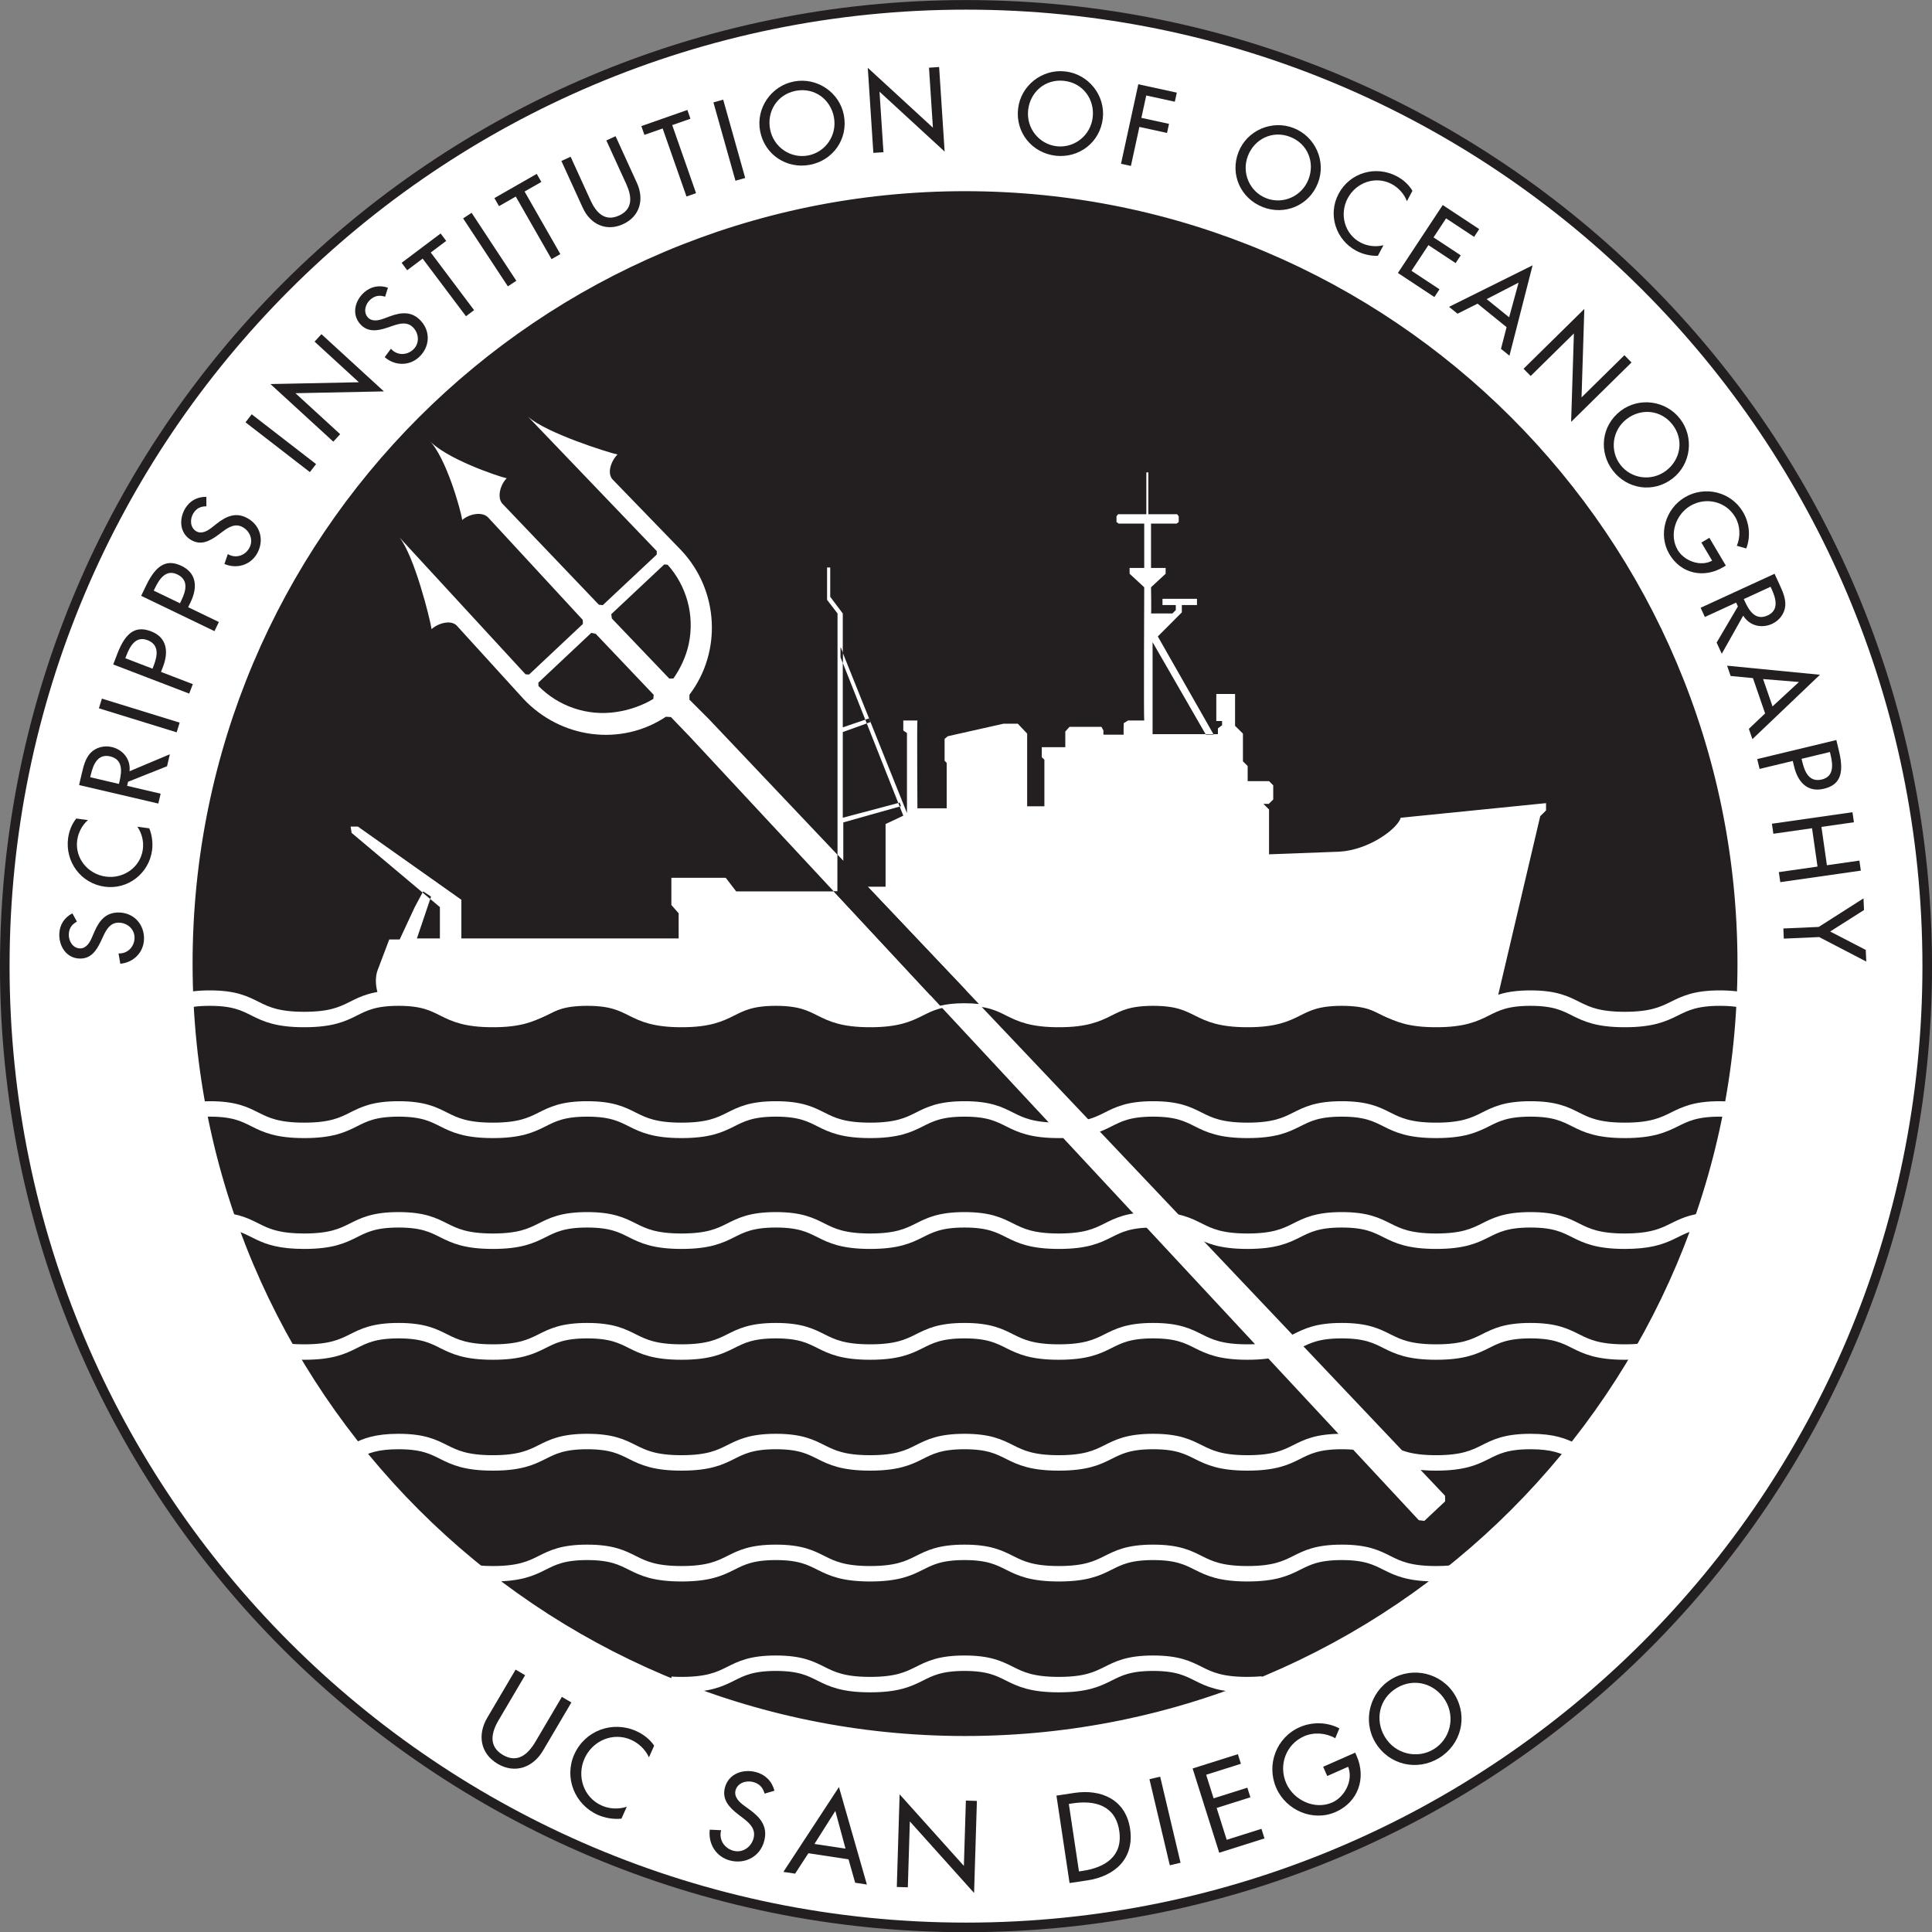 <?xml version="1.0" encoding="UTF-8" standalone="no"?>
<!-- Created with Inkscape (http://www.inkscape.org/) -->

<svg
   xmlns:dc="http://purl.org/dc/elements/1.1/"
   xmlns:cc="http://creativecommons.org/ns#"
   xmlns:rdf="http://www.w3.org/1999/02/22-rdf-syntax-ns#"
   xmlns:svg="http://www.w3.org/2000/svg"
   xmlns="http://www.w3.org/2000/svg"
   xmlns:sodipodi="http://sodipodi.sourceforge.net/DTD/sodipodi-0.dtd"
   xmlns:inkscape="http://www.inkscape.org/namespaces/inkscape"
   width="226.562"
   height="226.594"
   id="svg6292"
   version="1.1"
   inkscape:version="0.48.3.1 r9886"
   sodipodi:docname="New document 8">
  <rect width="100%" height="100%" fill="#808080" stroke="none"/>
  <defs
     id="defs6294" />
  <sodipodi:namedview
     id="base"
     pagecolor="#ffffff"
     bordercolor="#666666"
     borderopacity="1.0"
     inkscape:pageopacity="0.0"
     inkscape:pageshadow="2"
     inkscape:zoom="0.35"
     inkscape:cx="113.28097"
     inkscape:cy="113.29764"
     inkscape:document-units="px"
     inkscape:current-layer="layer1"
     showgrid="false"
     fit-margin-top="0"
     fit-margin-left="0"
     fit-margin-right="0"
     fit-margin-bottom="0"
     inkscape:window-width="1614"
     inkscape:window-height="851"
     inkscape:window-x="66"
     inkscape:window-y="61"
     inkscape:window-maximized="0" />
  <g
     inkscape:label="Layer 1"
     inkscape:groupmode="layer"
     id="layer1"
     transform="translate(-84.266,-644.766)">
    <g
       transform="translate(-162.677,117.26)"
       id="g6019"
       style="fill:none;stroke:none">
      <path
         inkscape:connector-curvature="0"
         d="m 537.555,504.823 c -49.714,0 -90.013,-40.306 -90.013,-90.017 0,-49.72 40.299,-90.017 90.013,-90.017 49.721,0 90.029,40.297 90.029,90.017 0,49.711 -40.307,90.017 -90.029,90.017 z m 0.133,-202.447 c -62.256,0 -112.733,50.471 -112.733,112.734 0,62.249 50.476,112.72 112.733,112.72 62.254,0 112.711,-50.471 112.711,-112.72 0,-62.263 -50.458,-112.734 -112.711,-112.734"
         style="fill:none;stroke:none"
         id="path3904" />
      <path
         inkscape:connector-curvature="0"
         d="m 537.555,504.823 c -49.714,0 -90.013,-40.306 -90.013,-90.017 0,-49.72 40.299,-90.017 90.013,-90.017 49.721,0 90.029,40.297 90.029,90.017 0,49.711 -40.307,90.017 -90.029,90.017 z m 0.133,-202.447 c -62.256,0 -112.733,50.471 -112.733,112.734 0,62.249 50.476,112.72 112.733,112.72 62.254,0 112.711,-50.471 112.711,-112.72 0,-62.263 -50.458,-112.734 -112.711,-112.734 z"
         style="fill:none;stroke:none"
         id="path3906" />
      <path
         inkscape:connector-curvature="0"
         d="m 627.539,420.018 c -0.8,-0.229 -1.806,-0.374 -3.208,-0.374 -5.669,0 -4.724,2.461 -10.915,2.461 -6.185,0 -5.179,-2.461 -10.848,-2.461 -5.659,0 -4.654,2.461 -10.845,2.461 -6.189,0 -5.18,-2.461 -10.848,-2.461 -5.669,0 -4.657,2.461 -10.844,2.461 -6.18,0 -5.176,-2.461 -10.845,-2.461 -5.661,0 -4.656,2.461 -10.842,2.461 -6.188,0 -5.183,-2.461 -10.846,-2.461 -5.669,0 -4.657,2.461 -10.846,2.461 -6.188,0 -5.176,-2.461 -10.84,-2.461 -5.67,0 -4.659,2.461 -10.846,2.461 -6.183,0 -5.178,-2.461 -10.851,-2.461 -5.659,0 -4.657,2.461 -10.84,2.461 -6.189,0 -5.178,-2.461 -10.846,-2.461 -5.67,0 -4.654,2.461 -10.84,2.461 -6.189,0 -5.183,-2.461 -10.851,-2.461 -1.415,0 -2.414,0.145 -3.216,0.386"
         style="fill:none;stroke:none"
         id="path3908" />
      <path
         inkscape:connector-curvature="0"
         d="m 625.919,432.463 c -0.466,-0.052 -0.994,-0.08 -1.587,-0.08 -5.669,0 -4.724,2.466 -10.915,2.466 -6.185,0 -5.179,-2.466 -10.848,-2.466 -5.659,0 -4.654,2.466 -10.845,2.466 -6.189,0 -5.18,-2.466 -10.848,-2.466 -5.669,0 -4.657,2.466 -10.844,2.466 -6.18,0 -5.176,-2.466 -10.845,-2.466 -5.661,0 -4.656,2.466 -10.842,2.466 -6.188,0 -5.183,-2.466 -10.846,-2.466 -5.669,0 -4.657,2.466 -10.846,2.466 -6.188,0 -5.176,-2.466 -10.84,-2.466 -5.67,0 -4.659,2.466 -10.846,2.466 -6.183,0 -5.178,-2.466 -10.851,-2.466 -5.659,0 -4.657,2.466 -10.84,2.466 -6.189,0 -5.178,-2.466 -10.846,-2.466 -5.67,0 -4.654,2.466 -10.84,2.466 -6.189,0 -5.183,-2.466 -10.851,-2.466 -0.571,0 -1.08,0.028 -1.534,0.071"
         style="fill:none;stroke:none"
         id="path3910" />
      <path
         inkscape:connector-curvature="0"
         d="m 622.359,445.255 c -3.57,0.492 -3.586,2.337 -8.943,2.337 -6.185,0 -5.179,-2.46 -10.848,-2.46 -5.659,0 -4.654,2.46 -10.845,2.46 -6.189,0 -5.18,-2.46 -10.848,-2.46 -5.669,0 -4.657,2.46 -10.844,2.46 -6.18,0 -5.176,-2.46 -10.845,-2.46 -5.661,0 -4.656,2.46 -10.842,2.46 -6.188,0 -5.183,-2.46 -10.846,-2.46 -5.669,0 -4.657,2.46 -10.846,2.46 -6.188,0 -5.176,-2.46 -10.84,-2.46 -5.67,0 -4.659,2.46 -10.846,2.46 -6.183,0 -5.178,-2.46 -10.851,-2.46 -5.659,0 -4.657,2.46 -10.84,2.46 -6.189,0 -5.178,-2.46 -10.846,-2.46 -5.67,0 -4.654,2.46 -10.84,2.46 -5.42,0 -5.322,-1.885 -9.009,-2.359"
         style="fill:none;stroke:none"
         id="path3912" />
      <path
         inkscape:connector-curvature="0"
         d="m 615.428,460.237 c -0.581,0.061 -1.242,0.101 -2.011,0.101 -6.185,0 -5.179,-2.461 -10.848,-2.461 -5.659,0 -4.654,2.461 -10.845,2.461 -6.189,0 -5.18,-2.461 -10.848,-2.461 -5.669,0 -4.657,2.461 -10.844,2.461 -6.18,0 -5.176,-2.461 -10.845,-2.461 -5.661,0 -4.656,2.461 -10.842,2.461 -6.188,0 -5.183,-2.461 -10.846,-2.461 -5.669,0 -4.657,2.461 -10.846,2.461 -6.188,0 -5.176,-2.461 -10.84,-2.461 -5.67,0 -4.659,2.461 -10.846,2.461 -6.183,0 -5.178,-2.461 -10.851,-2.461 -5.659,0 -4.657,2.461 -10.84,2.461 -6.189,0 -5.178,-2.461 -10.846,-2.461 -5.67,0 -4.654,2.461 -10.84,2.461 -0.774,0 -1.439,-0.04 -2.01,-0.101"
         style="fill:none;stroke:none"
         id="path3914" />
      <path
         inkscape:connector-curvature="0"
         d="m 607.535,471.714 c -1.143,-0.566 -2.33,-1.094 -4.966,-1.094 -5.659,0 -4.654,2.461 -10.845,2.461 -6.189,0 -5.18,-2.461 -10.848,-2.461 -5.669,0 -4.657,2.461 -10.844,2.461 -6.18,0 -5.176,-2.461 -10.845,-2.461 -5.661,0 -4.656,2.461 -10.842,2.461 -6.188,0 -5.183,-2.461 -10.846,-2.461 -5.669,0 -4.657,2.461 -10.846,2.461 -6.188,0 -5.176,-2.461 -10.84,-2.461 -5.67,0 -4.659,2.461 -10.846,2.461 -6.183,0 -5.178,-2.461 -10.851,-2.461 -5.659,0 -4.657,2.461 -10.84,2.461 -6.189,0 -5.178,-2.461 -10.846,-2.461 -2.556,0 -3.757,0.497 -4.86,1.05"
         style="fill:none;stroke:none"
         id="path3916" />
      <path
         inkscape:connector-curvature="0"
         d="m 592.989,485.752 c -0.495,0.044 -1.843,0.074 -2.484,0.074 -6.121,0 -5.124,-2.461 -10.727,-2.461 -5.606,0 -4.606,2.461 -10.725,2.461 -6.11,0 -5.117,-2.461 -10.725,-2.461 -5.598,0 -4.604,2.461 -10.721,2.461 -6.119,0 -5.124,-2.461 -10.726,-2.461 -5.606,0 -4.606,2.461 -10.726,2.461 -6.117,0 -5.12,-2.461 -10.72,-2.461 -5.606,0 -4.607,2.461 -10.726,2.461 -6.115,0 -5.12,-2.461 -10.73,-2.461 -5.832,0 -4.364,2.46 -10.244,2.46 -0.588,0 -0.991,0.089 -1.465,0.044"
         style="fill:none;stroke:none"
         id="path3918" />
      <path
         inkscape:connector-curvature="0"
         d="m 570.758,498.495 c -0.505,0.044 -1.062,0.075 -1.705,0.075 -6.11,0 -5.117,-2.461 -10.725,-2.461 -5.598,0 -4.604,2.461 -10.721,2.461 -6.119,0 -5.124,-2.461 -10.726,-2.461 -5.606,0 -4.606,2.461 -10.726,2.461 -6.117,0 -5.12,-2.461 -10.72,-2.461 -5.606,0 -4.532,2.57 -10.652,2.57"
         style="fill:none;stroke:none"
         id="path3920" />
      <path
         inkscape:connector-curvature="0"
         d="m 433.419,409.882 c -0.609,0.333 -0.929,0.776 -0.955,1.498 -0.029,0.759 0.459,1.613 1.294,1.644 0.746,0.029 1.166,-0.691 1.415,-1.276 l 0.291,-0.674 c 0.581,-1.333 1.365,-2.317 2.96,-2.257 1.731,0.065 2.921,1.451 2.857,3.159 -0.058,1.544 -1.241,2.703 -2.779,2.848 l -0.207,-1.211 c 1.049,0.052 1.839,-0.755 1.877,-1.779 0.037,-1.024 -0.795,-1.79 -1.794,-1.827 -1.025,-0.039 -1.498,0.767 -1.87,1.576 l -0.302,0.647 c -0.509,1.07 -1.166,2.034 -2.494,1.984 -1.542,-0.058 -2.415,-1.458 -2.361,-2.9 0.04,-1.062 0.591,-1.915 1.534,-2.4 l 0.534,0.97"
         style="fill:none;stroke:none"
         id="path3922" />
      <path
         inkscape:connector-curvature="0"
         d="m 434.71,397.977 c -0.693,0.596 -1.144,1.481 -1.262,2.371 -0.285,2.12 1.266,3.976 3.361,4.258 2.07,0.278 4.054,-1.091 4.336,-3.197 0.125,-0.929 -0.107,-1.867 -0.639,-2.652 l 1.391,0.186 c 0.329,0.785 0.443,1.745 0.331,2.572 -0.362,2.697 -2.806,4.641 -5.54,4.275 -2.797,-0.375 -4.679,-2.914 -4.306,-5.699 0.111,-0.828 0.425,-1.641 0.96,-2.297 l 1.367,0.184"
         style="fill:none;stroke:none"
         id="path3924" />
      <path
         inkscape:connector-curvature="0"
         d="m 439.585,392.248 c 0.154,-1.381 -0.748,-2.527 -2.079,-2.839 -0.887,-0.206 -1.866,0.033 -2.504,0.703 -0.591,0.641 -0.811,1.526 -1.005,2.351 l -0.328,1.405 9.291,2.171 0.271,-1.159 -3.931,-0.917 0.111,-0.481 4.572,-1.817 0.328,-1.405 -4.728,1.989 z m -4.609,0.704 0.071,-0.307 c 0.268,-1.146 0.8,-2.479 2.254,-2.139 1.48,0.346 1.401,1.68 1.125,2.862 l -0.086,0.37 -3.364,-0.786"
         style="fill:none;stroke:none"
         id="path3926" />
      <path
         inkscape:connector-curvature="0"
         d="m 445.463,386.55 -0.351,1.136 -9.117,-2.815 0.35,-1.137 9.119,2.816"
         style="fill:none;stroke:none"
         id="path3928" />
      <path
         inkscape:connector-curvature="0"
         d="m 443.275,380.602 0.245,-0.639 c 0.647,-1.689 0.476,-3.395 -1.401,-4.116 -1.631,-0.626 -2.904,-0.139 -3.956,2.603 l -0.489,1.276 8.909,3.42 0.426,-1.11 -3.734,-1.434 z m -4.183,-1.606 0.113,-0.295 c 0.421,-1.099 1.095,-2.359 2.49,-1.823 1.417,0.544 1.159,1.854 0.724,2.989 l -0.138,0.354 -3.189,-1.225"
         style="fill:none;stroke:none"
         id="path3930" />
      <path
         inkscape:connector-curvature="0"
         d="m 446.461,373.013 0.296,-0.615 c 0.785,-1.631 0.755,-3.345 -1.058,-4.219 -1.574,-0.757 -2.881,-0.376 -4.155,2.269 l -0.594,1.231 8.596,4.141 0.516,-1.071 -3.603,-1.736 z m -4.036,-1.944 0.138,-0.285 c 0.51,-1.061 1.285,-2.261 2.631,-1.613 1.367,0.659 1.001,1.944 0.474,3.039 l -0.164,0.341 -3.079,-1.482"
         style="fill:none;stroke:none"
         id="path3932" />
      <path
         inkscape:connector-curvature="0"
         d="m 448.598,361.182 c -0.693,0.002 -1.186,0.24 -1.552,0.861 -0.388,0.654 -0.365,1.636 0.354,2.061 0.642,0.38 1.354,-0.052 1.854,-0.449 l 0.576,-0.453 c 1.146,-0.895 2.304,-1.386 3.678,-0.575 1.491,0.882 1.877,2.669 1.008,4.139 -0.785,1.33 -2.379,1.785 -3.799,1.18 l 0.394,-1.164 c 0.897,0.545 1.976,0.212 2.498,-0.67 0.522,-0.882 0.155,-1.952 -0.705,-2.461 -0.884,-0.521 -1.684,-0.039 -2.396,0.495 l -0.574,0.425 c -0.958,0.699 -1.994,1.234 -3.138,0.557 -1.33,-0.786 -1.43,-2.434 -0.695,-3.675 0.541,-0.915 1.433,-1.403 2.491,-1.38 l 0.008,1.107"
         style="fill:none;stroke:none"
         id="path3934" />
      <path
         inkscape:connector-curvature="0"
         d="m 461.46,356.229 -0.728,0.941 -7.549,-5.838 0.728,-0.941 7.549,5.838"
         style="fill:none;stroke:none"
         id="path3936" />
      <path
         inkscape:connector-curvature="0"
         d="m 456.109,346.845 10.374,-0.211 -5.197,-4.763 0.802,-0.877 7.325,6.713 -10.373,0.211 5.245,4.805 -0.805,0.877 -7.371,-6.755"
         style="fill:none;stroke:none"
         id="path3938" />
      <path
         inkscape:connector-curvature="0"
         d="m 469.558,336.603 c -0.661,-0.209 -1.202,-0.134 -1.742,0.346 -0.568,0.504 -0.848,1.446 -0.292,2.071 0.496,0.559 1.306,0.364 1.901,0.139 l 0.688,-0.255 c 1.366,-0.502 2.619,-0.616 3.678,0.576 1.151,1.296 0.973,3.114 -0.305,4.249 -1.154,1.025 -2.81,0.973 -3.978,-0.037 l 0.731,-0.988 c 0.688,0.794 1.816,0.806 2.583,0.125 0.766,-0.681 0.744,-1.811 0.08,-2.559 -0.681,-0.766 -1.591,-0.551 -2.433,-0.26 l -0.677,0.229 c -1.124,0.372 -2.274,0.565 -3.156,-0.429 -1.025,-1.154 -0.618,-2.752 0.46,-3.711 0.796,-0.705 1.794,-0.897 2.794,-0.551 l -0.33,1.055"
         style="fill:none;stroke:none"
         id="path3940" />
      <path
         inkscape:connector-curvature="0"
         d="m 479.988,338.178 -0.95,0.715 -5.081,-6.758 -1.811,1.36 -0.652,-0.87 4.572,-3.436 0.652,0.869 -1.81,1.361 5.08,6.759"
         style="fill:none;stroke:none"
         id="path3942" />
      <path
         inkscape:connector-curvature="0"
         d="m 484.944,334.734 -0.994,0.655 -5.246,-7.971 0.994,-0.655 5.246,7.971"
         style="fill:none;stroke:none"
         id="path3944" />
      <path
         inkscape:connector-curvature="0"
         d="m 490.108,331.607 -1.032,0.59 -4.196,-7.339 -1.968,1.125 -0.54,-0.945 4.966,-2.84 0.54,0.945 -1.966,1.125 4.196,7.339"
         style="fill:none;stroke:none"
         id="path3946" />
      <path
         inkscape:connector-curvature="0"
         d="m 491.31,320.189 2.339,5.124 c 0.647,1.415 1.673,2.534 3.342,1.771 1.669,-0.762 1.495,-2.269 0.849,-3.685 l -2.339,-5.124 1.081,-0.494 2.509,5.491 c 0.873,1.911 0.354,3.915 -1.637,4.824 -1.992,0.91 -3.845,-0.01 -4.718,-1.921 l -2.509,-5.492 1.083,-0.494"
         style="fill:none;stroke:none"
         id="path3948" />
      <path
         inkscape:connector-curvature="0"
         d="m 506.021,324.458 -1.124,0.393 -2.796,-7.978 -2.138,0.75 -0.36,-1.028 5.397,-1.893 0.36,1.028 -2.138,0.749 2.797,7.979"
         style="fill:none;stroke:none"
         id="path3950" />
      <path
         inkscape:connector-curvature="0"
         d="m 511.785,322.679 -1.145,0.321 -2.583,-9.186 1.146,-0.321 2.581,9.186"
         style="fill:none;stroke:none"
         id="path3952" />
      <path
         inkscape:connector-curvature="0"
         d="m 517.519,311.36 c -2.688,0.507 -4.496,3.13 -3.989,5.816 0.526,2.785 3.125,4.471 5.836,3.959 2.711,-0.512 4.515,-3.031 3.989,-5.816 -0.507,-2.686 -3.151,-4.466 -5.836,-3.959 z m 1.64,8.68 c -2.026,0.384 -4.055,-0.946 -4.46,-3.085 -0.39,-2.064 0.825,-4.085 3.026,-4.501 2.203,-0.416 4.071,1.021 4.46,3.086 0.405,2.139 -0.999,4.117 -3.026,4.5"
         style="fill:none;stroke:none"
         id="path3954" />
      <path
         inkscape:connector-curvature="0"
         d="m 526.158,309.758 7.636,7.022 -0.459,-7.035 1.188,-0.077 0.646,9.915 -7.636,-7.024 0.464,7.099 -1.188,0.077 -0.651,-9.977"
         style="fill:none;stroke:none"
         id="path3956" />
      <path
         inkscape:connector-curvature="0"
         d="m 549.306,310.18 c -2.717,-0.305 -5.219,1.667 -5.525,4.384 -0.316,2.817 1.67,5.194 4.411,5.503 2.743,0.307 5.207,-1.567 5.525,-4.385 0.305,-2.716 -1.696,-5.195 -4.411,-5.501 z m -0.989,8.779 c -2.05,-0.23 -3.598,-2.099 -3.354,-4.261 0.234,-2.089 1.991,-3.661 4.218,-3.41 2.225,0.25 3.589,2.174 3.354,4.261 -0.244,2.164 -2.167,3.641 -4.218,3.41"
         style="fill:none;stroke:none"
         id="path3958" />
      <path
         inkscape:connector-curvature="0"
         d="m 558.811,313.004 -0.57,2.623 3.24,0.705 -0.231,1.064 -3.241,-0.705 -0.994,4.575 -1.164,-0.253 2.03,-9.325 4.513,0.983 -0.23,1.064 -3.353,-0.73"
         style="fill:none;stroke:none"
         id="path3960" />
      <path
         inkscape:connector-curvature="0"
         d="m 576.105,316.828 c -2.544,-1 -5.473,0.256 -6.473,2.8 -1.036,2.639 0.266,5.449 2.834,6.457 2.569,1.009 5.436,-0.163 6.473,-2.8 0.999,-2.545 -0.29,-5.459 -2.834,-6.457 z m -3.231,8.221 c -1.92,-0.755 -2.93,-2.96 -2.134,-4.986 0.769,-1.955 2.873,-3.019 4.957,-2.199 2.085,0.819 2.902,3.03 2.134,4.985 -0.796,2.026 -3.038,2.955 -4.957,2.2"
         style="fill:none;stroke:none"
         id="path3962" />
      <path
         inkscape:connector-curvature="0"
         d="m 589.376,325.399 c -0.319,-0.858 -0.99,-1.587 -1.784,-2.009 -1.887,-1.005 -4.169,-0.196 -5.16,1.669 -0.981,1.844 -0.39,4.18 1.488,5.179 0.826,0.44 1.788,0.549 2.71,0.324 l -0.66,1.24 c -0.85,0.035 -1.79,-0.193 -2.527,-0.585 -2.402,-1.278 -3.375,-4.246 -2.079,-6.683 1.326,-2.491 4.36,-3.371 6.841,-2.053 0.738,0.393 1.39,0.97 1.82,1.7 l -0.649,1.218"
         style="fill:none;stroke:none"
         id="path3964" />
      <path
         inkscape:connector-curvature="0"
         d="m 593.579,325.849 4.277,2.824 -0.6,0.909 -3.285,-2.169 -1.471,2.229 3.19,2.106 -0.6,0.907 -3.189,-2.105 -1.988,3.01 3.286,2.169 -0.601,0.909 -4.277,-2.824 5.258,-7.965"
         style="fill:none;stroke:none"
         id="path3966" />
      <path
         inkscape:connector-curvature="0"
         d="m 601.068,340.169 -0.659,2.545 0.994,0.804 2.714,-10.599 -9.799,4.869 0.994,0.804 2.351,-1.176 3.405,2.754 z m 0.3,-1.156 -2.636,-2.132 3.746,-1.935 -1.11,4.067"
         style="fill:none;stroke:none"
         id="path3968" />
      <path
         inkscape:connector-curvature="0"
         d="m 610.184,338.035 -0.325,10.37 5.024,-4.944 0.834,0.848 -7.081,6.969 0.325,-10.37 -5.069,4.989 -0.834,-0.848 7.126,-7.014"
         style="fill:none;stroke:none"
         id="path3970" />
      <path
         inkscape:connector-curvature="0"
         d="m 621.416,350.927 c -1.667,-2.166 -4.825,-2.594 -6.991,-0.926 -2.246,1.729 -2.574,4.809 -0.891,6.995 1.683,2.186 4.744,2.656 6.99,0.926 2.167,-1.666 2.56,-4.829 0.892,-6.995 z m -7,5.389 c -1.258,-1.634 -0.991,-4.045 0.734,-5.372 1.665,-1.281 4.016,-1.111 5.384,0.664 1.366,1.775 0.93,4.091 -0.735,5.374 -1.725,1.327 -4.125,0.97 -5.383,-0.665"
         style="fill:none;stroke:none"
         id="path3972" />
      <path
         inkscape:connector-curvature="0"
         d="m 626.778,368.129 -0.328,0.194 c -2.254,1.335 -4.926,0.771 -6.287,-1.526 -1.361,-2.297 -0.476,-5.324 1.8,-6.671 2.362,-1.399 5.423,-0.652 6.824,1.71 0.754,1.274 0.925,2.879 0.39,4.285 l -1.113,-0.312 c 0.459,-1.065 0.405,-2.373 -0.189,-3.375 -1.09,-1.84 -3.434,-2.394 -5.274,-1.304 -1.721,1.02 -2.515,3.402 -1.464,5.178 0.755,1.275 2.666,1.995 4.032,1.245 l -1.259,-2.124 0.938,-0.554 1.929,3.255"
         style="fill:none;stroke:none"
         id="path3974" />
      <path
         inkscape:connector-curvature="0"
         d="m 628.818,373.999 c 0.726,1.185 2.141,1.536 3.384,0.965 0.828,-0.381 1.454,-1.17 1.545,-2.091 0.074,-0.869 -0.295,-1.702 -0.649,-2.473 l -0.604,-1.31 -8.669,3.987 0.496,1.081 3.669,-1.688 0.206,0.449 -2.494,4.239 0.603,1.311 2.513,-4.471 z m 3.208,-3.385 0.133,0.287 c 0.491,1.07 0.889,2.447 -0.468,3.071 -1.381,0.635 -2.138,-0.465 -2.645,-1.57 l -0.159,-0.344 3.139,-1.445"
         style="fill:none;stroke:none"
         id="path3976" />
      <path
         inkscape:connector-curvature="0"
         d="m 631.386,385.464 -1.907,1.809 0.416,1.209 7.92,-7.55 -10.89,-1.065 0.416,1.209 2.618,0.249 1.427,4.14 z m 0.868,-0.821 -1.106,-3.206 4.202,0.344 -3.096,2.862"
         style="fill:none;stroke:none"
         id="path3978" />
      <path
         inkscape:connector-curvature="0"
         d="m 634.628,391.039 0.16,0.664 c 0.422,1.76 1.532,3.067 3.487,2.598 1.7,-0.409 2.471,-1.531 1.784,-4.385 l -0.32,-1.33 -9.277,2.231 0.278,1.157 3.889,-0.935 z m 4.356,-1.048 0.074,0.307 c 0.275,1.144 0.435,2.564 -1.018,2.913 -1.476,0.355 -2.006,-0.871 -2.29,-2.053 l -0.087,-0.369 3.321,-0.799"
         style="fill:none;stroke:none"
         id="path3980" />
      <path
         inkscape:connector-curvature="0"
         d="m 638.633,403.269 3.809,-0.544 0.169,1.177 -9.447,1.35 -0.168,-1.177 4.536,-0.649 -0.644,-4.497 -4.535,0.649 -0.169,-1.177 9.446,-1.351 0.169,1.179 -3.809,0.544 0.642,4.497"
         style="fill:none;stroke:none"
         id="path3982" />
      <path
         inkscape:connector-curvature="0"
         d="m 642.925,407.157 0.06,1.365 -3.969,2.519 4.174,2.16 0.061,1.365 -5.524,-2.873 -4.147,0.182 -0.052,-1.189 4.147,-0.182 5.25,-3.348"
         style="fill:none;stroke:none"
         id="path3984" />
      <path
         inkscape:connector-curvature="0"
         d="m 565.804,387.959 0.922,0 -0.031,-0.058 -0.924,0 0.033,0.058"
         style="fill:none;stroke:none"
         id="path3986" />
      <path
         inkscape:connector-curvature="0"
         d="m 474.943,406.953 -0.922,-0.616 -0.072,0.135 0.902,0.757 0.092,-0.276"
         style="fill:none;stroke:none"
         id="path3988" />
      <path
         inkscape:connector-curvature="0"
         d="m 510.723,406.337 -1.221,-1.59 -6.378,0 0,3.186 0.854,0.975 0,2.945 -25.48,0 0,-4.531 -12.134,-8.582 -0.858,0 0.12,0.739 8.321,6.994 0.072,-0.135 0.922,0.616 -0.092,0.276 1.13,0.95 0,3.674 -2.695,0 1.565,-4.624 -0.902,-0.757 -0.911,1.702 -1.772,3.801 -1.221,0 -1.35,3.56 c -0.5,1.282 -0.1,3.244 0.801,4.24 0.748,-0.175 1.704,-0.32 2.935,-0.32 5.669,0 4.657,2.456 10.846,2.456 6.183,0 5.181,-2.456 10.84,-2.456 5.674,0 4.669,2.456 10.851,2.456 6.188,0 5.176,-2.456 10.846,-2.456 5.664,0 4.652,2.456 10.84,2.456 4.859,0 5.29,-1.511 7.99,-2.16 l -12.48,-13.415 -11.44,0"
         style="fill:none;stroke:none"
         id="path3990" />
      <path
         inkscape:connector-curvature="0"
         d="m 526.469,386.488 -0.181,-0.431 -0.419,0.144 0.172,0.44 0.427,-0.152"
         style="fill:none;stroke:none"
         id="path3992" />
      <path
         inkscape:connector-curvature="0"
         d="m 530.024,396.358 c 0.058,0 -0.122,-0.431 -0.122,-0.431 l -0.164,0.044 0.165,0.417 c 0.07,-0.018 0.116,-0.03 0.121,-0.03"
         style="fill:none;stroke:none"
         id="path3994" />
      <path
         inkscape:connector-curvature="0"
         d="m 588.655,397.702 c -0.364,1.288 -3.735,3.792 -7.219,3.982 l -8.223,0.307 0,-5.256 -0.66,-0.66 0.632,0 0.52,-0.514 0,-1.661 -0.489,-0.487 -2.509,0 0,-1.775 -0.555,-0.55 0,-3.251 -0.922,-0.91 0,-3.735 -2.2,0 0,3.172 0.676,0 0,0.492 -0.487,0.364 0,0.681 -0.525,0 0.031,0.058 -0.922,0 -0.033,-0.058 -6.215,0 0,-10.787 6.215,10.787 0.924,0 -6.524,-11.456 2.817,-2.825 0,-0.858 1.775,0 0,-0.734 -4.044,0 0,0.734 1.56,0 0,0.585 -0.395,0.4 -2.51,0 c 0.056,0 0,-3.072 0,-3.072 l 1.714,-1.586 0,-0.676 -1.714,0 0,-5.207 3.001,0 0.246,-0.185 0,-0.672 -0.189,-0.241 -3.371,0 0,-4.905 -0.236,0 0,4.905 -3.314,0 -0.185,0.241 0,0.672 0.246,0.185 3.006,0 0,5.207 -1.715,0 0,0.676 1.715,1.586 c 0,0 -0.071,15.627 0,15.627 0.06,0 -1.903,0 -1.903,0 l -0.497,0.307 c 0,0 -0.051,1.349 0,1.349 0.075,0 -2.386,0 -2.386,0 l 0,-0.487 -0.231,-0.431 -3.745,0 -0.494,0.55 0,1.841 -2.759,0 0,1.165 0.307,0.307 0,5.454 -2.022,0 0,-8.521 -1.099,-1.165 -1.655,0 -6.553,1.472 -0.374,0.307 0,2.57 0.246,0.247 0,5.33 -3.433,0 c 0,0 -0.061,-10.296 0,-10.296 0.061,0 -1.657,0 -1.657,0 l 0,1.169 0.432,0.299 0,9.383 -7.534,-18.799 0,1.173 2.644,6.674 0.419,-0.144 0.181,0.431 -0.427,0.152 3.696,9.33 0.164,-0.044 c 0,0 0.18,0.431 0.122,0.431 -0.005,0 -0.051,0.013 -0.121,0.03 l 0.424,1.073 -2.078,0.98 0,7.348 -2.096,0 13.044,13.76 c 3.822,0.44 3.669,2.364 9.149,2.364 6.186,0 5.181,-2.456 10.842,-2.456 5.669,0 4.665,2.456 10.845,2.456 6.186,0 5.175,-2.456 10.844,-2.456 5.668,0 4.659,2.456 10.848,2.456 4.912,0 5.295,-1.56 8.076,-2.201 l 5.218,-22.189 0.681,-0.676 0,-0.858 -17.044,1.714"
         style="fill:none;stroke:none"
         id="path3996" />
      <path
         inkscape:connector-curvature="0"
         d="m 523.288,398.252 c 0,0 5.732,-1.627 6.615,-1.864 l -0.165,-0.417 -6.513,1.731 0,-10.05 2.816,-1.011 -0.172,-0.44 -2.644,0.902 0,-7.576 -0.25,-0.634 0,-1.164 0.25,0.625 0,-4.606 -1.471,-1.96 0,-3.433 -0.37,0 0,3.792 1.226,1.6 0,28.304 0.677,0.714 0,-4.514"
         style="fill:none;stroke:none"
         id="path3998" />
      <path
         inkscape:connector-curvature="0"
         d="m 522.975,378.893 0.25,0.634 0,-1.173 -0.25,-0.625 0,1.164"
         style="fill:none;stroke:none"
         id="path4000" />
      <path
         inkscape:connector-curvature="0"
         d="m 523.288,405.788 2.865,0 -2.865,-3.022 0,3.022"
         style="fill:none;stroke:none"
         id="path4002" />
      <path
         inkscape:connector-curvature="0"
         d="m 503.354,381.375 -0.476,0.005 -6.731,-7.044 -0.069,-0.506 6.211,-5.836 0.398,0.039 c 2.189,2.44 3.21,5.884 2.469,9.335 -0.325,1.478 -0.999,2.881 -1.801,4.008 z m -2.34,2.385 c -1.17,0.735 -2.805,1.316 -4.311,1.535 -3.484,0.536 -6.862,-0.701 -9.162,-3.041 l -0.011,-0.4 6.206,-5.834 0.514,0.106 6.803,7.156 -0.037,0.477 z m 21.596,18.291 -15.114,-15.944 -2.255,-2.256 0.005,-0.581 c 3.803,-4.999 3.48,-12.197 -0.955,-16.92 l -8.041,-8.299 c -0.72,-0.743 -0.174,-2.231 0.56,-2.946 -1.11,-0.239 -8.35,-2.515 -10.49,-4.431 l 15.1,15.76 -0.015,0.409 -6.322,5.93 -0.461,-0.055 -11.277,-11.807 c -0.72,-0.736 -0.265,-2.301 0.474,-3.018 -1.111,-0.244 -7.274,-2.354 -9.144,-4.505 2.039,1.996 3.763,8.274 3.928,9.4 0.764,-0.694 2.351,-1.05 3.051,-0.284 l 11.079,11.996 0.019,0.476 -6.306,5.926 -0.416,-0.016 -14.784,-16.052 c 1.78,2.254 3.594,9.609 3.76,10.749 0.766,-0.694 2.288,-1.143 2.978,-0.385 l 7.779,8.545 c 4.434,4.73 11.496,5.598 16.726,2.115 l 0.584,0.039 2.208,2.294 16.885,18.146 0.448,0 0,-4.285"
         style="fill:none;stroke:none"
         id="path4004" />
      <path
         inkscape:connector-curvature="0"
         d="m 534.643,419.752 56.134,60.328 0.65,0.08 2.441,-2.297 -0.018,-0.656 -54.654,-57.657 c -0.496,-0.058 -1.048,-0.092 -1.698,-0.092 -1.218,0 -2.116,0.117 -2.856,0.296"
         style="fill:none;stroke:none"
         id="path4006" />
      <path
         inkscape:connector-curvature="0"
         d="m 523.288,405.788 0,-3.022 -0.677,-0.714 0,4.285 -0.448,0 12.48,13.415 c 0.74,-0.179 1.639,-0.296 2.856,-0.296 0.65,0 1.201,0.035 1.698,0.092 l -13.044,-13.76 -2.865,0"
         style="fill:none;stroke:none"
         id="path4008" />
      <path
         inkscape:connector-curvature="0"
         d="m 486.401,497.969 -3.106,5.27 c -0.86,1.456 -1.218,3.066 0.5,4.077 1.718,1.012 2.953,-0.079 3.811,-1.536 l 3.106,-5.271 1.114,0.656 -3.33,5.65 c -1.16,1.966 -3.265,2.751 -5.315,1.544 -2.05,-1.208 -2.382,-3.431 -1.222,-5.397 l 3.329,-5.65 1.114,0.657"
         style="fill:none;stroke:none"
         id="path4020" />
      <path
         inkscape:connector-curvature="0"
         d="m 500.923,507.599 c -0.409,-0.906 -1.191,-1.649 -2.081,-2.047 -2.121,-0.951 -4.532,0.092 -5.473,2.188 -0.93,2.071 -0.115,4.561 1.992,5.506 0.929,0.416 1.978,0.464 2.961,0.152 l -0.625,1.393 c -0.919,0.1 -1.954,-0.077 -2.783,-0.449 -2.697,-1.21 -3.97,-4.357 -2.743,-7.094 1.254,-2.799 4.48,-3.975 7.265,-2.726 0.829,0.372 1.58,0.95 2.099,1.709 l -0.614,1.369"
         style="fill:none;stroke:none"
         id="path4022" />
      <path
         inkscape:connector-curvature="0"
         d="m 514.488,511.854 c -0.209,-0.721 -0.604,-1.166 -1.363,-1.364 -0.796,-0.207 -1.817,0.107 -2.045,0.985 -0.206,0.785 0.458,1.397 1.02,1.8 l 0.645,0.468 c 1.276,0.929 2.136,1.991 1.698,3.666 -0.475,1.821 -2.224,2.756 -4.019,2.288 -1.623,-0.422 -2.574,-1.95 -2.365,-3.614 l 1.333,0.064 c -0.301,1.1 0.367,2.127 1.444,2.408 1.077,0.281 2.084,-0.421 2.359,-1.471 0.281,-1.076 -0.461,-1.768 -1.231,-2.353 l -0.616,-0.472 c -1.015,-0.79 -1.881,-1.712 -1.516,-3.109 0.422,-1.621 2.112,-2.217 3.627,-1.821 1.116,0.291 1.893,1.076 2.184,2.189 l -1.154,0.338"
         style="fill:none;stroke:none"
         id="path4024" />
      <path
         inkscape:connector-curvature="0"
         d="m 522.781,513.885 -2.45,3.873 3.644,0.552 -1.194,-4.425 z m -3.159,4.961 -1.559,2.394 -1.373,-0.209 6.515,-9.947 3.276,11.431 -1.374,-0.209 -0.78,-2.746 -4.706,-0.714"
         style="fill:none;stroke:none"
         id="path4026" />
      <path
         inkscape:connector-curvature="0"
         d="m 530.299,511.937 7.536,8.393 0.233,-7.66 1.294,0.04 -0.33,10.795 -7.535,-8.393 -0.235,7.729 -1.292,-0.04 0.33,-10.864"
         style="fill:none;stroke:none"
         id="path4028" />
      <path
         inkscape:connector-curvature="0"
         d="m 551.331,520.982 0.449,-0.068 c 2.611,-0.391 4.721,-1.71 4.275,-4.688 -0.449,-2.993 -2.851,-3.619 -5.463,-3.228 l -0.45,0.068 1.189,7.915 z m -2.643,-8.893 2.123,-0.319 c 3.141,-0.471 6.001,0.796 6.514,4.21 0.525,3.495 -1.779,5.565 -5.015,6.05 l -2.081,0.312 -1.54,-10.254"
         style="fill:none;stroke:none"
         id="path4030" />
      <path
         inkscape:connector-curvature="0"
         d="m 563.263,519.96 -1.259,0.299 -2.388,-10.096 1.258,-0.297 2.389,10.095"
         style="fill:none;stroke:none"
         id="path4032" />
      <path
         inkscape:connector-curvature="0"
         d="m 564.678,508.907 5.309,-1.676 0.355,1.126 -4.075,1.288 0.873,2.765 3.958,-1.25 0.356,1.126 -3.958,1.25 1.18,3.735 4.075,-1.288 0.356,1.127 -5.308,1.676 -3.121,-9.88"
         style="fill:none;stroke:none"
         id="path4034" />
      <path
         inkscape:connector-curvature="0"
         d="m 583.744,507.047 0.166,0.378 c 1.149,2.603 0.196,5.411 -2.456,6.582 -2.652,1.171 -5.799,-0.174 -6.959,-2.801 -1.205,-2.726 -0.005,-5.93 2.723,-7.135 1.47,-0.649 3.223,-0.626 4.669,0.131 l -0.48,1.159 c -1.089,-0.63 -2.505,-0.741 -3.661,-0.23 -2.125,0.938 -3.022,3.391 -2.085,5.516 0.877,1.986 3.342,3.15 5.393,2.245 1.471,-0.649 2.494,-2.619 1.861,-4.186 l -2.451,1.083 -0.476,-1.081 3.757,-1.66"
         style="fill:none;stroke:none"
         id="path4036" />
      <path
         inkscape:connector-curvature="0"
         d="m 594.31,500.925 c -1.181,-1.954 -3.629,-2.708 -5.713,-1.448 -2.083,1.259 -2.553,3.776 -1.373,5.73 1.225,2.024 3.795,2.607 5.714,1.448 1.917,-1.159 2.595,-3.706 1.371,-5.73 z m 1.106,-0.669 c 1.595,2.636 0.714,5.884 -1.853,7.435 -2.565,1.551 -5.851,0.821 -7.444,-1.815 -1.538,-2.541 -0.69,-5.899 1.853,-7.435 2.541,-1.536 5.907,-0.728 7.444,1.815"
         style="fill:none;stroke:none"
         id="path4038" />
    </g>
    <g
       id="g5889"
       transform="translate(-36.39,221.578)">
      <path
         inkscape:connector-curvature="0"
         d="m 326.75,536.602 c 0,51.355 -41.631,92.986 -92.987,92.986 -51.354,0 -92.986,-41.631 -92.986,-92.986 0,-51.355 41.631,-92.986 92.986,-92.986 51.356,0 92.987,41.631 92.987,92.986"
         style="fill:#231f20;fill-opacity:1;fill-rule:nonzero;stroke:none"
         id="path3554" />
      <path
         inkscape:connector-curvature="0"
         d="m 233.816,626.204 c -49.715,0 -90.013,-40.309 -90.013,-90.017 0,-49.72 40.298,-90.017 90.013,-90.017 49.72,0 90.028,40.297 90.028,90.017 0,49.709 -40.307,90.017 -90.028,90.017 z m 0.133,-202.447 c -62.258,0 -112.733,50.471 -112.733,112.734 0,62.248 50.476,112.72 112.733,112.72 62.254,0 112.71,-50.472 112.71,-112.72 0,-62.263 -50.456,-112.734 -112.71,-112.734"
         style="fill:#ffffff;fill-opacity:1;fill-rule:nonzero;stroke:none"
         id="path3556" />
      <path
         inkscape:connector-curvature="0"
         d="m 233.816,626.204 c -49.715,0 -90.013,-40.309 -90.013,-90.017 0,-49.72 40.298,-90.017 90.013,-90.017 49.72,0 90.028,40.297 90.028,90.017 0,49.709 -40.307,90.017 -90.028,90.017 z m 0.133,-202.447 c -62.258,0 -112.733,50.471 -112.733,112.734 0,62.248 50.476,112.72 112.733,112.72 62.254,0 112.71,-50.472 112.71,-112.72 0,-62.263 -50.456,-112.734 -112.71,-112.734 z"
         style="fill:none;stroke:#231f20;stroke-width:1.125;stroke-linecap:butt;stroke-linejoin:miter;stroke-miterlimit:4;stroke-opacity:1;stroke-dasharray:none"
         id="path3558" />
      <path
         inkscape:connector-curvature="0"
         d="m 325.6,540.615 c -0.816,-0.233 -1.843,-0.38 -3.271,-0.38 -5.784,0 -4.82,2.509 -11.136,2.509 -6.306,0 -5.28,-2.509 -11.061,-2.509 -5.774,0 -4.747,2.509 -11.064,2.509 -6.311,0 -5.284,-2.509 -11.062,-2.509 -5.781,0 -4.751,2.509 -11.062,2.509 -6.301,0 -5.281,-2.509 -11.062,-2.509 -5.774,0 -4.749,2.509 -11.057,2.509 -6.312,0 -5.286,-2.509 -11.064,-2.509 -5.781,0 -4.751,2.509 -11.064,2.509 -6.31,0 -5.28,-2.509 -11.057,-2.509 -5.781,0 -4.751,2.509 -11.061,2.509 -6.308,0 -5.281,-2.509 -11.068,-2.509 -5.774,0 -4.752,2.509 -11.058,2.509 -6.312,0 -5.282,-2.509 -11.063,-2.509 -5.783,0 -4.748,2.509 -11.058,2.509 -6.311,0 -5.285,-2.509 -11.067,-2.509 -1.443,0 -2.461,0.147 -3.281,0.395"
         style="fill:none;stroke:#ffffff;stroke-width:1.81;stroke-linecap:butt;stroke-linejoin:miter;stroke-miterlimit:4;stroke-opacity:1;stroke-dasharray:none"
         id="path3560" />
      <path
         inkscape:connector-curvature="0"
         d="m 323.945,553.31 c -0.474,-0.054 -1.011,-0.08 -1.616,-0.08 -5.784,0 -4.82,2.514 -11.136,2.514 -6.306,0 -5.28,-2.514 -11.061,-2.514 -5.774,0 -4.747,2.514 -11.064,2.514 -6.311,0 -5.284,-2.514 -11.062,-2.514 -5.781,0 -4.751,2.514 -11.062,2.514 -6.301,0 -5.281,-2.514 -11.062,-2.514 -5.774,0 -4.749,2.514 -11.057,2.514 -6.312,0 -5.286,-2.514 -11.064,-2.514 -5.781,0 -4.751,2.514 -11.064,2.514 -6.31,0 -5.28,-2.514 -11.057,-2.514 -5.781,0 -4.751,2.514 -11.061,2.514 -6.308,0 -5.281,-2.514 -11.068,-2.514 -5.774,0 -4.752,2.514 -11.058,2.514 -6.312,0 -5.282,-2.514 -11.063,-2.514 -5.783,0 -4.748,2.514 -11.058,2.514 -6.311,0 -5.285,-2.514 -11.067,-2.514 -0.583,0 -1.103,0.026 -1.565,0.072"
         style="fill:none;stroke:#ffffff;stroke-width:1.81;stroke-linecap:butt;stroke-linejoin:miter;stroke-miterlimit:4;stroke-opacity:1;stroke-dasharray:none"
         id="path3562" />
      <path
         inkscape:connector-curvature="0"
         d="m 320.314,566.358 c -3.639,0.505 -3.658,2.385 -9.121,2.385 -6.306,0 -5.28,-2.51 -11.061,-2.51 -5.774,0 -4.747,2.51 -11.064,2.51 -6.311,0 -5.284,-2.51 -11.062,-2.51 -5.781,0 -4.751,2.51 -11.062,2.51 -6.301,0 -5.281,-2.51 -11.062,-2.51 -5.774,0 -4.749,2.51 -11.057,2.51 -6.312,0 -5.286,-2.51 -11.064,-2.51 -5.781,0 -4.751,2.51 -11.064,2.51 -6.31,0 -5.28,-2.51 -11.057,-2.51 -5.781,0 -4.751,2.51 -11.061,2.51 -6.308,0 -5.281,-2.51 -11.068,-2.51 -5.774,0 -4.752,2.51 -11.058,2.51 -6.312,0 -5.282,-2.51 -11.063,-2.51 -5.783,0 -4.748,2.51 -11.058,2.51 -5.527,0 -5.429,-1.924 -9.189,-2.408"
         style="fill:none;stroke:#ffffff;stroke-width:1.81;stroke-linecap:butt;stroke-linejoin:miter;stroke-miterlimit:4;stroke-opacity:1;stroke-dasharray:none"
         id="path3564" />
      <path
         inkscape:connector-curvature="0"
         d="m 313.246,581.64 c -0.593,0.061 -1.27,0.1 -2.054,0.1 -6.306,0 -5.28,-2.507 -11.061,-2.507 -5.774,0 -4.747,2.507 -11.064,2.507 -6.311,0 -5.284,-2.507 -11.062,-2.507 -5.781,0 -4.751,2.507 -11.062,2.507 -6.301,0 -5.281,-2.507 -11.062,-2.507 -5.774,0 -4.749,2.507 -11.057,2.507 -6.312,0 -5.286,-2.507 -11.064,-2.507 -5.781,0 -4.751,2.507 -11.064,2.507 -6.31,0 -5.28,-2.507 -11.057,-2.507 -5.781,0 -4.751,2.507 -11.061,2.507 -6.308,0 -5.281,-2.507 -11.068,-2.507 -5.774,0 -4.752,2.507 -11.058,2.507 -6.312,0 -5.282,-2.507 -11.063,-2.507 -5.783,0 -4.748,2.507 -11.058,2.507 -0.789,0 -1.466,-0.039 -2.049,-0.1"
         style="fill:none;stroke:#ffffff;stroke-width:1.81;stroke-linecap:butt;stroke-linejoin:miter;stroke-miterlimit:4;stroke-opacity:1;stroke-dasharray:none"
         id="path3566" />
      <path
         inkscape:connector-curvature="0"
         d="m 305.195,593.347 c -1.165,-0.579 -2.375,-1.115 -5.064,-1.115 -5.774,0 -4.747,2.51 -11.064,2.51 -6.311,0 -5.284,-2.51 -11.062,-2.51 -5.781,0 -4.751,2.51 -11.062,2.51 -6.301,0 -5.281,-2.51 -11.062,-2.51 -5.774,0 -4.749,2.51 -11.057,2.51 -6.312,0 -5.286,-2.51 -11.064,-2.51 -5.781,0 -4.751,2.51 -11.064,2.51 -6.31,0 -5.28,-2.51 -11.057,-2.51 -5.781,0 -4.751,2.51 -11.061,2.51 -6.308,0 -5.281,-2.51 -11.068,-2.51 -5.774,0 -4.752,2.51 -11.058,2.51 -6.312,0 -5.282,-2.51 -11.063,-2.51 -2.608,0 -3.833,0.507 -4.957,1.071"
         style="fill:none;stroke:#ffffff;stroke-width:1.81;stroke-linecap:butt;stroke-linejoin:miter;stroke-miterlimit:4;stroke-opacity:1;stroke-dasharray:none"
         id="path3568" />
      <path
         inkscape:connector-curvature="0"
         d="m 290.825,607.665 c -0.511,0.045 -1.095,0.074 -1.758,0.074 -6.311,0 -5.284,-2.51 -11.062,-2.51 -5.781,0 -4.751,2.51 -11.062,2.51 -6.301,0 -5.281,-2.51 -11.062,-2.51 -5.774,0 -4.749,2.51 -11.057,2.51 -6.312,0 -5.286,-2.51 -11.064,-2.51 -5.781,0 -4.751,2.51 -11.064,2.51 -6.31,0 -5.28,-2.51 -11.057,-2.51 -5.781,0 -4.751,2.51 -11.061,2.51 -6.308,0 -5.281,-2.51 -11.068,-2.51 -5.774,0 -4.752,2.51 -11.058,2.51 -0.606,0 -1.144,-0.022 -1.632,-0.066"
         style="fill:none;stroke:#ffffff;stroke-width:1.81;stroke-linecap:butt;stroke-linejoin:miter;stroke-miterlimit:4;stroke-opacity:1;stroke-dasharray:none"
         id="path3570" />
      <path
         inkscape:connector-curvature="0"
         d="m 268.7,620.664 c -0.52,0.044 -1.094,0.075 -1.758,0.075 -6.301,0 -5.281,-2.509 -11.062,-2.509 -5.774,0 -4.749,2.509 -11.057,2.509 -6.312,0 -5.286,-2.509 -11.064,-2.509 -5.781,0 -4.751,2.509 -11.064,2.509 -6.31,0 -5.28,-2.509 -11.057,-2.509 -5.781,0 -4.751,2.509 -11.061,2.509 -0.449,0 -0.871,-0.009 -1.251,-0.041"
         style="fill:none;stroke:#ffffff;stroke-width:1.81;stroke-linecap:butt;stroke-linejoin:miter;stroke-miterlimit:4;stroke-opacity:1;stroke-dasharray:none"
         id="path3572" />
      <path
         inkscape:connector-curvature="0"
         d="m 129.679,531.263 c -0.608,0.333 -0.928,0.776 -0.955,1.498 -0.029,0.759 0.459,1.613 1.294,1.644 0.746,0.028 1.165,-0.691 1.415,-1.276 l 0.291,-0.674 c 0.582,-1.333 1.366,-2.317 2.96,-2.257 1.732,0.065 2.922,1.451 2.858,3.159 -0.058,1.544 -1.241,2.703 -2.779,2.848 l -0.208,-1.211 c 1.049,0.052 1.839,-0.755 1.878,-1.779 0.038,-1.025 -0.794,-1.79 -1.794,-1.827 -1.024,-0.039 -1.498,0.767 -1.87,1.576 l -0.303,0.647 c -0.509,1.07 -1.166,2.034 -2.494,1.984 -1.543,-0.058 -2.415,-1.458 -2.361,-2.9 0.04,-1.062 0.591,-1.915 1.533,-2.4 l 0.534,0.97"
         style="fill:#231f20;fill-opacity:1;fill-rule:nonzero;stroke:none"
         id="path3574" />
      <path
         inkscape:connector-curvature="0"
         d="m 130.972,519.358 c -0.693,0.596 -1.144,1.481 -1.263,2.371 -0.285,2.12 1.267,3.976 3.362,4.258 2.069,0.278 4.054,-1.091 4.336,-3.197 0.124,-0.929 -0.107,-1.867 -0.64,-2.654 l 1.392,0.188 c 0.329,0.785 0.443,1.745 0.332,2.572 -0.362,2.697 -2.806,4.641 -5.542,4.275 -2.797,-0.375 -4.678,-2.914 -4.305,-5.699 0.112,-0.828 0.425,-1.641 0.96,-2.297 l 1.367,0.184"
         style="fill:#231f20;fill-opacity:1;fill-rule:nonzero;stroke:none"
         id="path3576" />
      <path
         inkscape:connector-curvature="0"
         d="m 135.846,513.629 c 0.153,-1.381 -0.749,-2.527 -2.08,-2.839 -0.888,-0.207 -1.866,0.033 -2.503,0.701 -0.592,0.642 -0.811,1.528 -1.004,2.353 l -0.328,1.405 9.292,2.171 0.271,-1.159 -3.932,-0.919 0.113,-0.48 4.571,-1.817 0.328,-1.405 -4.727,1.989 z m -4.609,0.704 0.072,-0.309 c 0.268,-1.146 0.8,-2.478 2.254,-2.138 1.479,0.345 1.401,1.679 1.125,2.862 l -0.086,0.369 -3.364,-0.785"
         style="fill:#231f20;fill-opacity:1;fill-rule:nonzero;stroke:none"
         id="path3578" />
      <path
         inkscape:connector-curvature="0"
         d="m 141.723,507.93 -0.351,1.137 -9.118,-2.816 0.351,-1.137 9.118,2.816"
         style="fill:#231f20;fill-opacity:1;fill-rule:nonzero;stroke:none"
         id="path3580" />
      <path
         inkscape:connector-curvature="0"
         d="m 139.536,501.983 0.245,-0.639 c 0.649,-1.69 0.477,-3.396 -1.402,-4.117 -1.631,-0.626 -2.902,-0.138 -3.955,2.604 l -0.49,1.276 8.909,3.419 0.426,-1.11 -3.733,-1.433 z m -4.183,-1.606 0.113,-0.295 c 0.422,-1.099 1.095,-2.359 2.489,-1.824 1.418,0.544 1.159,1.854 0.724,2.989 l -0.136,0.355 -3.191,-1.225"
         style="fill:#231f20;fill-opacity:1;fill-rule:nonzero;stroke:none"
         id="path3582" />
      <path
         inkscape:connector-curvature="0"
         d="m 142.721,494.394 0.296,-0.615 c 0.786,-1.631 0.755,-3.346 -1.058,-4.219 -1.574,-0.759 -2.881,-0.378 -4.156,2.268 l -0.593,1.231 8.597,4.143 0.516,-1.073 -3.603,-1.735 z m -4.036,-1.945 0.137,-0.285 c 0.511,-1.06 1.286,-2.26 2.631,-1.613 1.369,0.66 1.002,1.944 0.475,3.039 l -0.165,0.343 -3.079,-1.484"
         style="fill:#231f20;fill-opacity:1;fill-rule:nonzero;stroke:none"
         id="path3584" />
      <path
         inkscape:connector-curvature="0"
         d="m 144.859,482.562 c -0.693,0.002 -1.186,0.24 -1.553,0.861 -0.386,0.654 -0.365,1.636 0.354,2.061 0.642,0.38 1.354,-0.051 1.853,-0.448 l 0.577,-0.453 c 1.147,-0.896 2.305,-1.387 3.677,-0.575 1.493,0.881 1.878,2.667 1.009,4.139 -0.786,1.329 -2.379,1.784 -3.8,1.179 l 0.394,-1.164 c 0.898,0.545 1.977,0.214 2.499,-0.669 0.522,-0.882 0.154,-1.952 -0.707,-2.462 -0.882,-0.521 -1.682,-0.039 -2.395,0.496 l -0.574,0.425 c -0.957,0.698 -1.993,1.232 -3.137,0.556 -1.329,-0.786 -1.429,-2.433 -0.694,-3.675 0.54,-0.915 1.432,-1.403 2.491,-1.379 l 0.007,1.106"
         style="fill:#231f20;fill-opacity:1;fill-rule:nonzero;stroke:none"
         id="path3586" />
      <path
         inkscape:connector-curvature="0"
         d="m 157.722,477.61 -0.728,0.941 -7.549,-5.839 0.728,-0.94 7.548,5.838"
         style="fill:#231f20;fill-opacity:1;fill-rule:nonzero;stroke:none"
         id="path3588" />
      <path
         inkscape:connector-curvature="0"
         d="m 152.37,468.225 10.373,-0.211 -5.198,-4.763 0.804,-0.877 7.326,6.713 -10.373,0.211 5.244,4.805 -0.804,0.877 -7.372,-6.755"
         style="fill:#231f20;fill-opacity:1;fill-rule:nonzero;stroke:none"
         id="path3590" />
      <path
         inkscape:connector-curvature="0"
         d="m 165.819,457.983 c -0.66,-0.209 -1.202,-0.134 -1.742,0.346 -0.568,0.504 -0.847,1.446 -0.292,2.071 0.496,0.559 1.305,0.364 1.901,0.139 l 0.688,-0.255 c 1.365,-0.502 2.618,-0.616 3.677,0.576 1.151,1.296 0.973,3.114 -0.305,4.249 -1.154,1.025 -2.809,0.973 -3.978,-0.037 l 0.731,-0.988 c 0.688,0.792 1.817,0.806 2.583,0.125 0.766,-0.681 0.744,-1.811 0.079,-2.559 -0.68,-0.766 -1.59,-0.551 -2.432,-0.26 l -0.677,0.229 c -1.125,0.372 -2.274,0.565 -3.157,-0.429 -1.026,-1.154 -0.618,-2.752 0.461,-3.711 0.794,-0.705 1.792,-0.897 2.794,-0.551 l -0.332,1.055"
         style="fill:#231f20;fill-opacity:1;fill-rule:nonzero;stroke:none"
         id="path3592" />
      <path
         inkscape:connector-curvature="0"
         d="m 176.25,459.558 -0.951,0.715 -5.08,-6.758 -1.811,1.361 -0.654,-0.87 4.573,-3.438 0.654,0.87 -1.811,1.361 5.08,6.758"
         style="fill:#231f20;fill-opacity:1;fill-rule:nonzero;stroke:none"
         id="path3594" />
      <path
         inkscape:connector-curvature="0"
         d="m 181.206,456.114 -0.994,0.655 -5.247,-7.971 0.994,-0.655 5.247,7.971"
         style="fill:#231f20;fill-opacity:1;fill-rule:nonzero;stroke:none"
         id="path3596" />
      <path
         inkscape:connector-curvature="0"
         d="m 186.369,452.987 -1.033,0.591 -4.197,-7.34 -1.966,1.125 -0.54,-0.945 4.966,-2.84 0.54,0.945 -1.967,1.125 4.196,7.339"
         style="fill:#231f20;fill-opacity:1;fill-rule:nonzero;stroke:none"
         id="path3598" />
      <path
         inkscape:connector-curvature="0"
         d="m 187.571,441.569 2.339,5.124 c 0.646,1.416 1.672,2.534 3.341,1.772 1.67,-0.762 1.496,-2.27 0.85,-3.686 l -2.34,-5.122 1.083,-0.495 2.507,5.491 c 0.873,1.913 0.355,3.915 -1.637,4.825 -1.991,0.91 -3.845,-0.011 -4.718,-1.923 l -2.507,-5.491 1.082,-0.495"
         style="fill:#231f20;fill-opacity:1;fill-rule:nonzero;stroke:none"
         id="path3600" />
      <path
         inkscape:connector-curvature="0"
         d="m 202.283,445.839 -1.124,0.393 -2.796,-7.978 -2.138,0.75 -0.36,-1.028 5.397,-1.893 0.361,1.028 -2.138,0.749 2.796,7.979"
         style="fill:#231f20;fill-opacity:1;fill-rule:nonzero;stroke:none"
         id="path3602" />
      <path
         inkscape:connector-curvature="0"
         d="m 208.046,444.06 -1.145,0.321 -2.583,-9.186 1.146,-0.321 2.581,9.186"
         style="fill:#231f20;fill-opacity:1;fill-rule:nonzero;stroke:none"
         id="path3604" />
      <path
         inkscape:connector-curvature="0"
         d="m 213.78,432.74 c -2.686,0.509 -4.496,3.13 -3.987,5.816 0.526,2.786 3.125,4.471 5.836,3.959 2.71,-0.512 4.514,-3.03 3.987,-5.816 -0.507,-2.685 -3.15,-4.466 -5.836,-3.959 z m 1.641,8.681 c -2.026,0.383 -4.055,-0.946 -4.46,-3.085 -0.39,-2.065 0.825,-4.085 3.026,-4.501 2.2,-0.416 4.07,1.021 4.46,3.085 0.404,2.14 -0.999,4.117 -3.026,4.501"
         style="fill:#231f20;fill-opacity:1;fill-rule:nonzero;stroke:none"
         id="path3606" />
      <path
         inkscape:connector-curvature="0"
         d="m 222.419,431.139 7.638,7.022 -0.46,-7.035 1.188,-0.077 0.647,9.915 -7.638,-7.024 0.463,7.099 -1.186,0.077 -0.651,-9.977"
         style="fill:#231f20;fill-opacity:1;fill-rule:nonzero;stroke:none"
         id="path3608" />
      <path
         inkscape:connector-curvature="0"
         d="m 245.568,431.563 c -2.716,-0.306 -5.218,1.666 -5.524,4.383 -0.318,2.817 1.67,5.194 4.411,5.503 2.743,0.307 5.207,-1.567 5.525,-4.384 0.305,-2.716 -1.696,-5.196 -4.412,-5.501 z m -0.988,8.777 c -2.05,-0.231 -3.598,-2.099 -3.354,-4.261 0.235,-2.089 1.99,-3.661 4.216,-3.41 2.226,0.25 3.59,2.174 3.355,4.263 -0.244,2.163 -2.167,3.64 -4.218,3.409"
         style="fill:#231f20;fill-opacity:1;fill-rule:nonzero;stroke:none"
         id="path3610" />
      <path
         inkscape:connector-curvature="0"
         d="m 255.074,434.385 -0.571,2.623 3.241,0.705 -0.233,1.064 -3.24,-0.705 -0.996,4.575 -1.161,-0.253 2.029,-9.325 4.514,0.983 -0.231,1.064 -3.351,-0.73"
         style="fill:#231f20;fill-opacity:1;fill-rule:nonzero;stroke:none"
         id="path3612" />
      <path
         inkscape:connector-curvature="0"
         d="m 272.37,438.209 c -2.545,-1 -5.473,0.256 -6.473,2.8 -1.038,2.639 0.265,5.449 2.834,6.459 2.567,1.009 5.435,-0.163 6.471,-2.801 1,-2.544 -0.289,-5.457 -2.833,-6.457 z m -3.232,8.221 c -1.92,-0.754 -2.929,-2.96 -2.132,-4.986 0.767,-1.955 2.873,-3.018 4.957,-2.199 2.085,0.82 2.901,3.031 2.134,4.986 -0.797,2.026 -3.039,2.954 -4.959,2.199"
         style="fill:#231f20;fill-opacity:1;fill-rule:nonzero;stroke:none"
         id="path3614" />
      <path
         inkscape:connector-curvature="0"
         d="m 285.64,446.782 c -0.318,-0.856 -0.99,-1.587 -1.782,-2.01 -1.889,-1.004 -4.169,-0.195 -5.161,1.67 -0.981,1.844 -0.389,4.18 1.488,5.179 0.828,0.44 1.786,0.549 2.71,0.324 l -0.66,1.24 c -0.85,0.035 -1.79,-0.193 -2.527,-0.585 -2.402,-1.278 -3.374,-4.246 -2.078,-6.683 1.325,-2.491 4.36,-3.371 6.84,-2.051 0.738,0.393 1.391,0.969 1.819,1.699 l -0.647,1.218"
         style="fill:#231f20;fill-opacity:1;fill-rule:nonzero;stroke:none"
         id="path3616" />
      <path
         inkscape:connector-curvature="0"
         d="m 289.841,447.232 4.279,2.824 -0.6,0.909 -3.285,-2.169 -1.471,2.229 3.19,2.106 -0.6,0.909 -3.19,-2.106 -1.986,3.01 3.285,2.169 -0.6,0.909 -4.277,-2.824 5.256,-7.965"
         style="fill:#231f20;fill-opacity:1;fill-rule:nonzero;stroke:none"
         id="path3618" />
      <path
         inkscape:connector-curvature="0"
         d="m 297.33,461.553 -0.657,2.544 0.994,0.804 2.714,-10.599 -9.799,4.869 0.994,0.804 2.351,-1.176 3.404,2.755 z m 0.301,-1.157 -2.638,-2.132 3.746,-1.935 -1.109,4.067"
         style="fill:#231f20;fill-opacity:1;fill-rule:nonzero;stroke:none"
         id="path3620" />
      <path
         inkscape:connector-curvature="0"
         d="m 306.446,459.419 -0.325,10.37 5.025,-4.945 0.834,0.849 -7.081,6.969 0.325,-10.37 -5.07,4.987 -0.834,-0.848 7.126,-7.013"
         style="fill:#231f20;fill-opacity:1;fill-rule:nonzero;stroke:none"
         id="path3622" />
      <path
         inkscape:connector-curvature="0"
         d="m 317.679,472.31 c -1.667,-2.166 -4.825,-2.594 -6.991,-0.926 -2.246,1.729 -2.575,4.809 -0.891,6.995 1.683,2.186 4.744,2.656 6.99,0.927 2.166,-1.669 2.56,-4.83 0.892,-6.996 z m -7,5.389 c -1.259,-1.634 -0.99,-4.045 0.735,-5.372 1.665,-1.281 4.015,-1.111 5.383,0.664 1.366,1.775 0.929,4.091 -0.735,5.374 -1.725,1.327 -4.124,0.97 -5.383,-0.665"
         style="fill:#231f20;fill-opacity:1;fill-rule:nonzero;stroke:none"
         id="path3624" />
      <path
         inkscape:connector-curvature="0"
         d="m 323.04,489.513 -0.326,0.194 c -2.255,1.335 -4.928,0.771 -6.289,-1.526 -1.361,-2.297 -0.475,-5.324 1.8,-6.671 2.364,-1.4 5.424,-0.652 6.824,1.71 0.755,1.274 0.926,2.88 0.39,4.285 l -1.111,-0.312 c 0.458,-1.065 0.404,-2.373 -0.19,-3.374 -1.09,-1.84 -3.433,-2.395 -5.272,-1.305 -1.721,1.02 -2.516,3.402 -1.465,5.178 0.755,1.274 2.667,1.995 4.032,1.245 l -1.258,-2.124 0.936,-0.555 1.929,3.256"
         style="fill:#231f20;fill-opacity:1;fill-rule:nonzero;stroke:none"
         id="path3626" />
      <path
         inkscape:connector-curvature="0"
         d="m 325.079,495.383 c 0.726,1.185 2.143,1.536 3.384,0.965 0.828,-0.38 1.454,-1.17 1.546,-2.09 0.074,-0.87 -0.296,-1.702 -0.65,-2.474 l -0.604,-1.31 -8.669,3.987 0.497,1.08 3.667,-1.686 0.206,0.448 -2.494,4.24 0.603,1.311 2.513,-4.471 z m 3.209,-3.384 0.131,0.287 c 0.492,1.069 0.889,2.446 -0.468,3.07 -1.38,0.635 -2.136,-0.465 -2.645,-1.569 l -0.159,-0.345 3.14,-1.444"
         style="fill:#231f20;fill-opacity:1;fill-rule:nonzero;stroke:none"
         id="path3628" />
      <path
         inkscape:connector-curvature="0"
         d="m 327.648,506.849 -1.906,1.808 0.416,1.209 7.92,-7.55 -10.89,-1.064 0.417,1.208 2.615,0.25 1.427,4.14 z m 0.869,-0.823 -1.106,-3.206 4.202,0.345 -3.096,2.861"
         style="fill:#231f20;fill-opacity:1;fill-rule:nonzero;stroke:none"
         id="path3630" />
      <path
         inkscape:connector-curvature="0"
         d="m 330.89,512.423 0.16,0.665 c 0.422,1.76 1.531,3.067 3.487,2.598 1.699,-0.409 2.47,-1.531 1.782,-4.386 l -0.319,-1.329 -9.279,2.231 0.279,1.156 3.889,-0.935 z m 4.356,-1.048 0.074,0.307 c 0.275,1.145 0.434,2.565 -1.018,2.914 -1.478,0.355 -2.006,-0.871 -2.29,-2.053 l -0.09,-0.37 3.324,-0.799"
         style="fill:#231f20;fill-opacity:1;fill-rule:nonzero;stroke:none"
         id="path3632" />
      <path
         inkscape:connector-curvature="0"
         d="m 334.894,524.653 3.809,-0.544 0.169,1.177 -9.446,1.35 -0.169,-1.177 4.535,-0.649 -0.642,-4.497 -4.536,0.649 -0.168,-1.177 9.446,-1.351 0.169,1.179 -3.809,0.544 0.642,4.497"
         style="fill:#231f20;fill-opacity:1;fill-rule:nonzero;stroke:none"
         id="path3634" />
      <path
         inkscape:connector-curvature="0"
         d="m 339.185,528.54 0.06,1.365 -3.969,2.519 4.175,2.16 0.06,1.365 -5.524,-2.873 -4.147,0.182 -0.051,-1.189 4.146,-0.182 5.25,-3.348"
         style="fill:#231f20;fill-opacity:1;fill-rule:nonzero;stroke:none"
         id="path3636" />
      <path
         inkscape:connector-curvature="0"
         d="m 262.065,509.34 0.922,0 -0.033,-0.056 -0.922,0 0.033,0.056"
         style="fill:#231f20;fill-opacity:1;fill-rule:nonzero;stroke:none"
         id="path3638" />
      <path
         inkscape:connector-curvature="0"
         d="m 171.203,528.334 -0.923,-0.615 -0.072,0.134 0.902,0.757 0.093,-0.276"
         style="fill:#231f20;fill-opacity:1;fill-rule:nonzero;stroke:none"
         id="path3640" />
      <path
         inkscape:connector-curvature="0"
         d="m 206.984,527.719 -1.221,-1.591 -6.376,0 0,3.186 0.853,0.976 0,2.944 -25.48,0 0,-4.531 -12.133,-8.582 -0.856,0 0.118,0.739 8.321,6.994 0.072,-0.134 0.923,0.615 -0.093,0.276 1.13,0.95 0,3.674 -2.694,0 1.563,-4.624 -0.902,-0.757 -0.912,1.702 -1.771,3.801 -1.222,0 -1.349,3.56 c -0.501,1.284 -0.102,3.243 0.799,4.239 0.747,-0.176 1.705,-0.32 2.936,-0.32 5.668,0 4.658,2.456 10.845,2.456 6.183,0 5.181,-2.456 10.842,-2.456 5.673,0 4.667,2.456 10.85,2.456 6.186,0 5.176,-2.456 10.845,-2.456 5.665,0 4.654,2.456 10.841,2.456 4.859,0 5.29,-1.509 7.989,-2.16 l -12.479,-13.412 -11.44,0"
         style="fill:#ffffff;fill-opacity:1;fill-rule:nonzero;stroke:none"
         id="path3642" />
      <path
         inkscape:connector-curvature="0"
         d="m 222.729,507.869 -0.18,-0.431 -0.42,0.144 0.175,0.44 0.425,-0.152"
         style="fill:#231f20;fill-opacity:1;fill-rule:nonzero;stroke:none"
         id="path3644" />
      <path
         inkscape:connector-curvature="0"
         d="m 226.285,517.739 c 0.056,0 -0.124,-0.431 -0.124,-0.431 l -0.164,0.044 0.165,0.417 c 0.07,-0.018 0.117,-0.03 0.122,-0.03"
         style="fill:#231f20;fill-opacity:1;fill-rule:nonzero;stroke:none"
         id="path3646" />
      <path
         inkscape:connector-curvature="0"
         d="m 284.916,519.084 c -0.364,1.286 -3.735,3.791 -7.22,3.981 l -8.223,0.307 0,-5.256 -0.659,-0.659 0.632,0 0.52,-0.515 0,-1.66 -0.489,-0.489 -2.51,0 0,-1.775 -0.554,-0.549 0,-3.252 -0.922,-0.91 0,-3.735 -2.201,0 0,3.172 0.677,0 0,0.492 -0.489,0.365 0,0.681 -0.525,0 0.033,0.056 -0.922,0 -0.033,-0.056 -6.215,0 0,-10.789 6.215,10.789 0.922,0 -6.522,-11.457 2.816,-2.825 0,-0.856 1.776,0 0,-0.735 -4.044,0 0,0.735 1.56,0 0,0.584 -0.395,0.4 -2.51,0 c 0.056,0 0,-3.071 0,-3.071 l 1.714,-1.587 0,-0.676 -1.714,0 0,-5.207 3,0 0.247,-0.185 0,-0.672 -0.189,-0.241 -3.371,0 0,-4.905 -0.236,0 0,4.905 -3.314,0 -0.185,0.241 0,0.672 0.246,0.185 3.005,0 0,5.207 -1.714,0 0,0.676 1.714,1.587 c 0,0 -0.07,15.626 0,15.626 0.061,0 -1.901,0 -1.901,0 l -0.499,0.307 c 0,0 -0.051,1.349 0,1.349 0.076,0 -2.385,0 -2.385,0 l 0,-0.487 -0.233,-0.431 -3.744,0 -0.494,0.55 0,1.841 -2.759,0 0,1.165 0.307,0.307 0,5.454 -2.021,0 0,-8.521 -1.1,-1.165 -1.657,0 -6.551,1.472 -0.374,0.307 0,2.571 0.246,0.246 0,5.33 -3.433,0 c 0,0 -0.061,-10.296 0,-10.296 0.062,0 -1.656,0 -1.656,0 l 0,1.169 0.43,0.299 0,9.383 -7.531,-18.799 0,1.173 2.643,6.674 0.42,-0.144 0.18,0.431 -0.425,0.152 3.694,9.33 0.164,-0.044 c 0,0 0.18,0.431 0.124,0.431 -0.005,0 -0.052,0.013 -0.122,0.03 l 0.425,1.073 -2.079,0.98 0,7.348 -2.095,0 13.043,13.761 c 3.822,0.44 3.671,2.361 9.15,2.361 6.186,0 5.18,-2.456 10.841,-2.456 5.669,0 4.666,2.456 10.845,2.456 6.188,0 5.176,-2.456 10.845,-2.456 5.665,0 4.659,2.456 10.848,2.456 4.912,0 5.295,-1.56 8.076,-2.203 l 5.218,-22.186 0.681,-0.676 0,-0.856 -17.044,1.714"
         style="fill:#ffffff;fill-opacity:1;fill-rule:nonzero;stroke:none"
         id="path3648" />
      <path
         inkscape:connector-curvature="0"
         d="m 219.548,519.633 c 0,0 5.734,-1.626 6.615,-1.864 l -0.165,-0.417 -6.511,1.732 0,-10.051 2.817,-1.011 -0.175,-0.44 -2.643,0.902 0,-7.576 -0.251,-0.632 0,-1.165 0.251,0.625 0,-4.606 -1.472,-1.96 0,-3.433 -0.369,0 0,3.792 1.226,1.6 0,28.304 0.676,0.714 0,-4.514"
         style="fill:#ffffff;fill-opacity:1;fill-rule:nonzero;stroke:none"
         id="path3650" />
      <path
         inkscape:connector-curvature="0"
         d="m 219.235,500.275 0.251,0.632 0,-1.173 -0.251,-0.625 0,1.165"
         style="fill:#231f20;fill-opacity:1;fill-rule:nonzero;stroke:none"
         id="path3652" />
      <path
         inkscape:connector-curvature="0"
         d="m 219.548,527.169 2.866,0 -2.866,-3.022 0,3.022"
         style="fill:#231f20;fill-opacity:1;fill-rule:nonzero;stroke:none"
         id="path3654" />
      <path
         inkscape:connector-curvature="0"
         d="m 199.615,502.757 -0.476,0.005 -6.732,-7.044 -0.069,-0.506 6.213,-5.835 0.396,0.037 c 2.189,2.44 3.21,5.885 2.469,9.335 -0.324,1.478 -0.998,2.881 -1.8,4.008 z m -2.341,2.386 c -1.169,0.734 -2.805,1.315 -4.311,1.534 -3.482,0.537 -6.86,-0.701 -9.162,-3.04 l -0.011,-0.4 6.205,-5.834 0.514,0.105 6.802,7.157 -0.037,0.477 z m 21.598,18.29 -15.113,-15.944 -2.257,-2.256 0.005,-0.581 c 3.804,-4.997 3.48,-12.197 -0.955,-16.92 l -8.04,-8.3 c -0.721,-0.741 -0.175,-2.23 0.56,-2.945 -1.111,-0.237 -8.351,-2.515 -10.491,-4.43 l 15.099,15.76 -0.014,0.407 -6.324,5.93 -0.46,-0.054 -11.277,-11.809 c -0.72,-0.736 -0.265,-2.301 0.473,-3.018 -1.111,-0.244 -7.274,-2.354 -9.143,-4.505 2.038,1.996 3.762,8.275 3.927,9.401 0.764,-0.695 2.35,-1.051 3.051,-0.285 l 11.079,11.996 0.019,0.476 -6.307,5.928 -0.416,-0.018 -14.783,-16.052 c 1.78,2.254 3.594,9.61 3.761,10.749 0.766,-0.693 2.287,-1.143 2.977,-0.385 l 7.778,8.545 c 4.434,4.73 11.496,5.598 16.726,2.116 l 0.585,0.037 2.208,2.294 16.885,18.148 0.448,0 0,-4.286"
         style="fill:#ffffff;fill-opacity:1;fill-rule:nonzero;stroke:none"
         id="path3656" />
      <path
         inkscape:connector-curvature="0"
         d="m 230.903,541.132 56.135,60.329 0.65,0.077 2.441,-2.295 -0.018,-0.656 -54.655,-57.656 c -0.495,-0.059 -1.048,-0.095 -1.696,-0.095 -1.219,0 -2.118,0.119 -2.857,0.296"
         style="fill:#ffffff;fill-opacity:1;fill-rule:nonzero;stroke:none"
         id="path3658" />
      <path
         inkscape:connector-curvature="0"
         d="m 219.548,527.169 0,-3.022 -0.676,-0.714 0,4.286 -0.448,0 12.479,13.412 c 0.74,-0.177 1.639,-0.296 2.857,-0.296 0.649,0 1.201,0.036 1.696,0.095 l -13.043,-13.761 -2.866,0"
         style="fill:#231f20;fill-opacity:1;fill-rule:nonzero;stroke:none"
         id="path3660" />
      <path
         inkscape:connector-curvature="0"
         d="m 182.236,619.637 -3.107,5.269 c -0.859,1.456 -1.217,3.066 0.5,4.079 1.718,1.012 2.952,-0.08 3.811,-1.536 l 3.106,-5.271 1.115,0.655 -3.33,5.651 c -1.16,1.966 -3.266,2.751 -5.315,1.544 -2.05,-1.209 -2.383,-3.431 -1.223,-5.397 l 3.329,-5.65 1.115,0.657"
         style="fill:#231f20;fill-opacity:1;fill-rule:nonzero;stroke:none"
         id="path4040" />
      <path
         inkscape:connector-curvature="0"
         d="m 196.756,629.267 c -0.409,-0.907 -1.191,-1.65 -2.081,-2.049 -2.121,-0.951 -4.533,0.092 -5.473,2.189 -0.929,2.07 -0.115,4.56 1.993,5.505 0.929,0.417 1.978,0.464 2.961,0.152 l -0.625,1.394 c -0.919,0.1 -1.954,-0.079 -2.783,-0.45 -2.698,-1.21 -3.97,-4.357 -2.743,-7.093 1.255,-2.8 4.481,-3.975 7.266,-2.726 0.829,0.371 1.58,0.95 2.099,1.709 l -0.614,1.369"
         style="fill:#231f20;fill-opacity:1;fill-rule:nonzero;stroke:none"
         id="path4042" />
      <path
         inkscape:connector-curvature="0"
         d="m 210.32,633.52 c -0.209,-0.721 -0.604,-1.165 -1.363,-1.363 -0.796,-0.209 -1.817,0.107 -2.045,0.984 -0.206,0.785 0.458,1.399 1.02,1.801 l 0.645,0.468 c 1.276,0.929 2.136,1.99 1.698,3.666 -0.475,1.821 -2.224,2.755 -4.019,2.288 -1.623,-0.424 -2.572,-1.95 -2.365,-3.614 l 1.333,0.064 c -0.301,1.099 0.367,2.127 1.444,2.408 1.077,0.281 2.084,-0.422 2.359,-1.471 0.281,-1.077 -0.461,-1.768 -1.231,-2.353 l -0.616,-0.472 c -1.015,-0.791 -1.881,-1.714 -1.516,-3.109 0.422,-1.623 2.112,-2.219 3.627,-1.823 1.116,0.292 1.893,1.076 2.184,2.189 l -1.154,0.338"
         style="fill:#231f20;fill-opacity:1;fill-rule:nonzero;stroke:none"
         id="path4044" />
      <path
         inkscape:connector-curvature="0"
         d="m 218.614,635.553 -2.45,3.871 3.644,0.552 -1.194,-4.424 z m -3.159,4.961 -1.559,2.394 -1.373,-0.209 6.515,-9.947 3.276,11.43 -1.374,-0.207 -0.78,-2.748 -4.706,-0.713"
         style="fill:#231f20;fill-opacity:1;fill-rule:nonzero;stroke:none"
         id="path4046" />
      <path
         inkscape:connector-curvature="0"
         d="m 226.154,633.605 7.535,8.394 0.234,-7.661 1.292,0.041 -0.33,10.794 -7.534,-8.393 -0.235,7.729 -1.294,-0.039 0.331,-10.865"
         style="fill:#231f20;fill-opacity:1;fill-rule:nonzero;stroke:none"
         id="path4048" />
      <path
         inkscape:connector-curvature="0"
         d="m 247.184,642.647 0.45,-0.068 c 2.611,-0.391 4.721,-1.71 4.275,-4.689 -0.45,-2.99 -2.853,-3.618 -5.464,-3.226 l -0.449,0.068 1.188,7.915 z m -2.641,-8.891 2.121,-0.32 c 3.143,-0.471 6.003,0.795 6.514,4.21 0.525,3.495 -1.779,5.565 -5.015,6.051 l -2.081,0.312 -1.539,-10.254"
         style="fill:#231f20;fill-opacity:1;fill-rule:nonzero;stroke:none"
         id="path4050" />
      <path
         inkscape:connector-curvature="0"
         d="m 259.096,641.628 -1.259,0.299 -2.388,-10.098 1.258,-0.296 2.389,10.095"
         style="fill:#231f20;fill-opacity:1;fill-rule:nonzero;stroke:none"
         id="path4052" />
      <path
         inkscape:connector-curvature="0"
         d="m 260.511,630.574 5.308,-1.677 0.356,1.127 -4.075,1.286 0.873,2.765 3.958,-1.25 0.356,1.127 -3.958,1.25 1.18,3.735 4.075,-1.288 0.356,1.126 -5.308,1.677 -3.121,-9.88"
         style="fill:#231f20;fill-opacity:1;fill-rule:nonzero;stroke:none"
         id="path4054" />
      <path
         inkscape:connector-curvature="0"
         d="m 279.578,628.713 0.166,0.379 c 1.149,2.601 0.196,5.41 -2.456,6.582 -2.652,1.17 -5.799,-0.174 -6.959,-2.801 -1.205,-2.726 -0.005,-5.93 2.723,-7.136 1.47,-0.649 3.223,-0.626 4.669,0.133 l -0.48,1.159 c -1.089,-0.631 -2.505,-0.741 -3.661,-0.231 -2.125,0.938 -3.022,3.393 -2.085,5.518 0.877,1.985 3.342,3.15 5.393,2.244 1.471,-0.649 2.494,-2.618 1.861,-4.186 l -2.451,1.084 -0.477,-1.083 3.759,-1.66"
         style="fill:#231f20;fill-opacity:1;fill-rule:nonzero;stroke:none"
         id="path4056" />
      <path
         inkscape:connector-curvature="0"
         d="m 290.143,622.593 c -1.181,-1.955 -3.629,-2.708 -5.713,-1.449 -2.083,1.259 -2.553,3.777 -1.371,5.731 1.224,2.024 3.794,2.607 5.713,1.448 1.917,-1.16 2.595,-3.706 1.371,-5.73 z m 1.106,-0.669 c 1.595,2.635 0.714,5.884 -1.853,7.434 -2.565,1.551 -5.851,0.821 -7.444,-1.814 -1.538,-2.541 -0.69,-5.899 1.853,-7.435 2.541,-1.538 5.907,-0.729 7.444,1.815"
         style="fill:#231f20;fill-opacity:1;fill-rule:nonzero;stroke:none"
         id="path4058" />
    </g>
  </g>
</svg>
